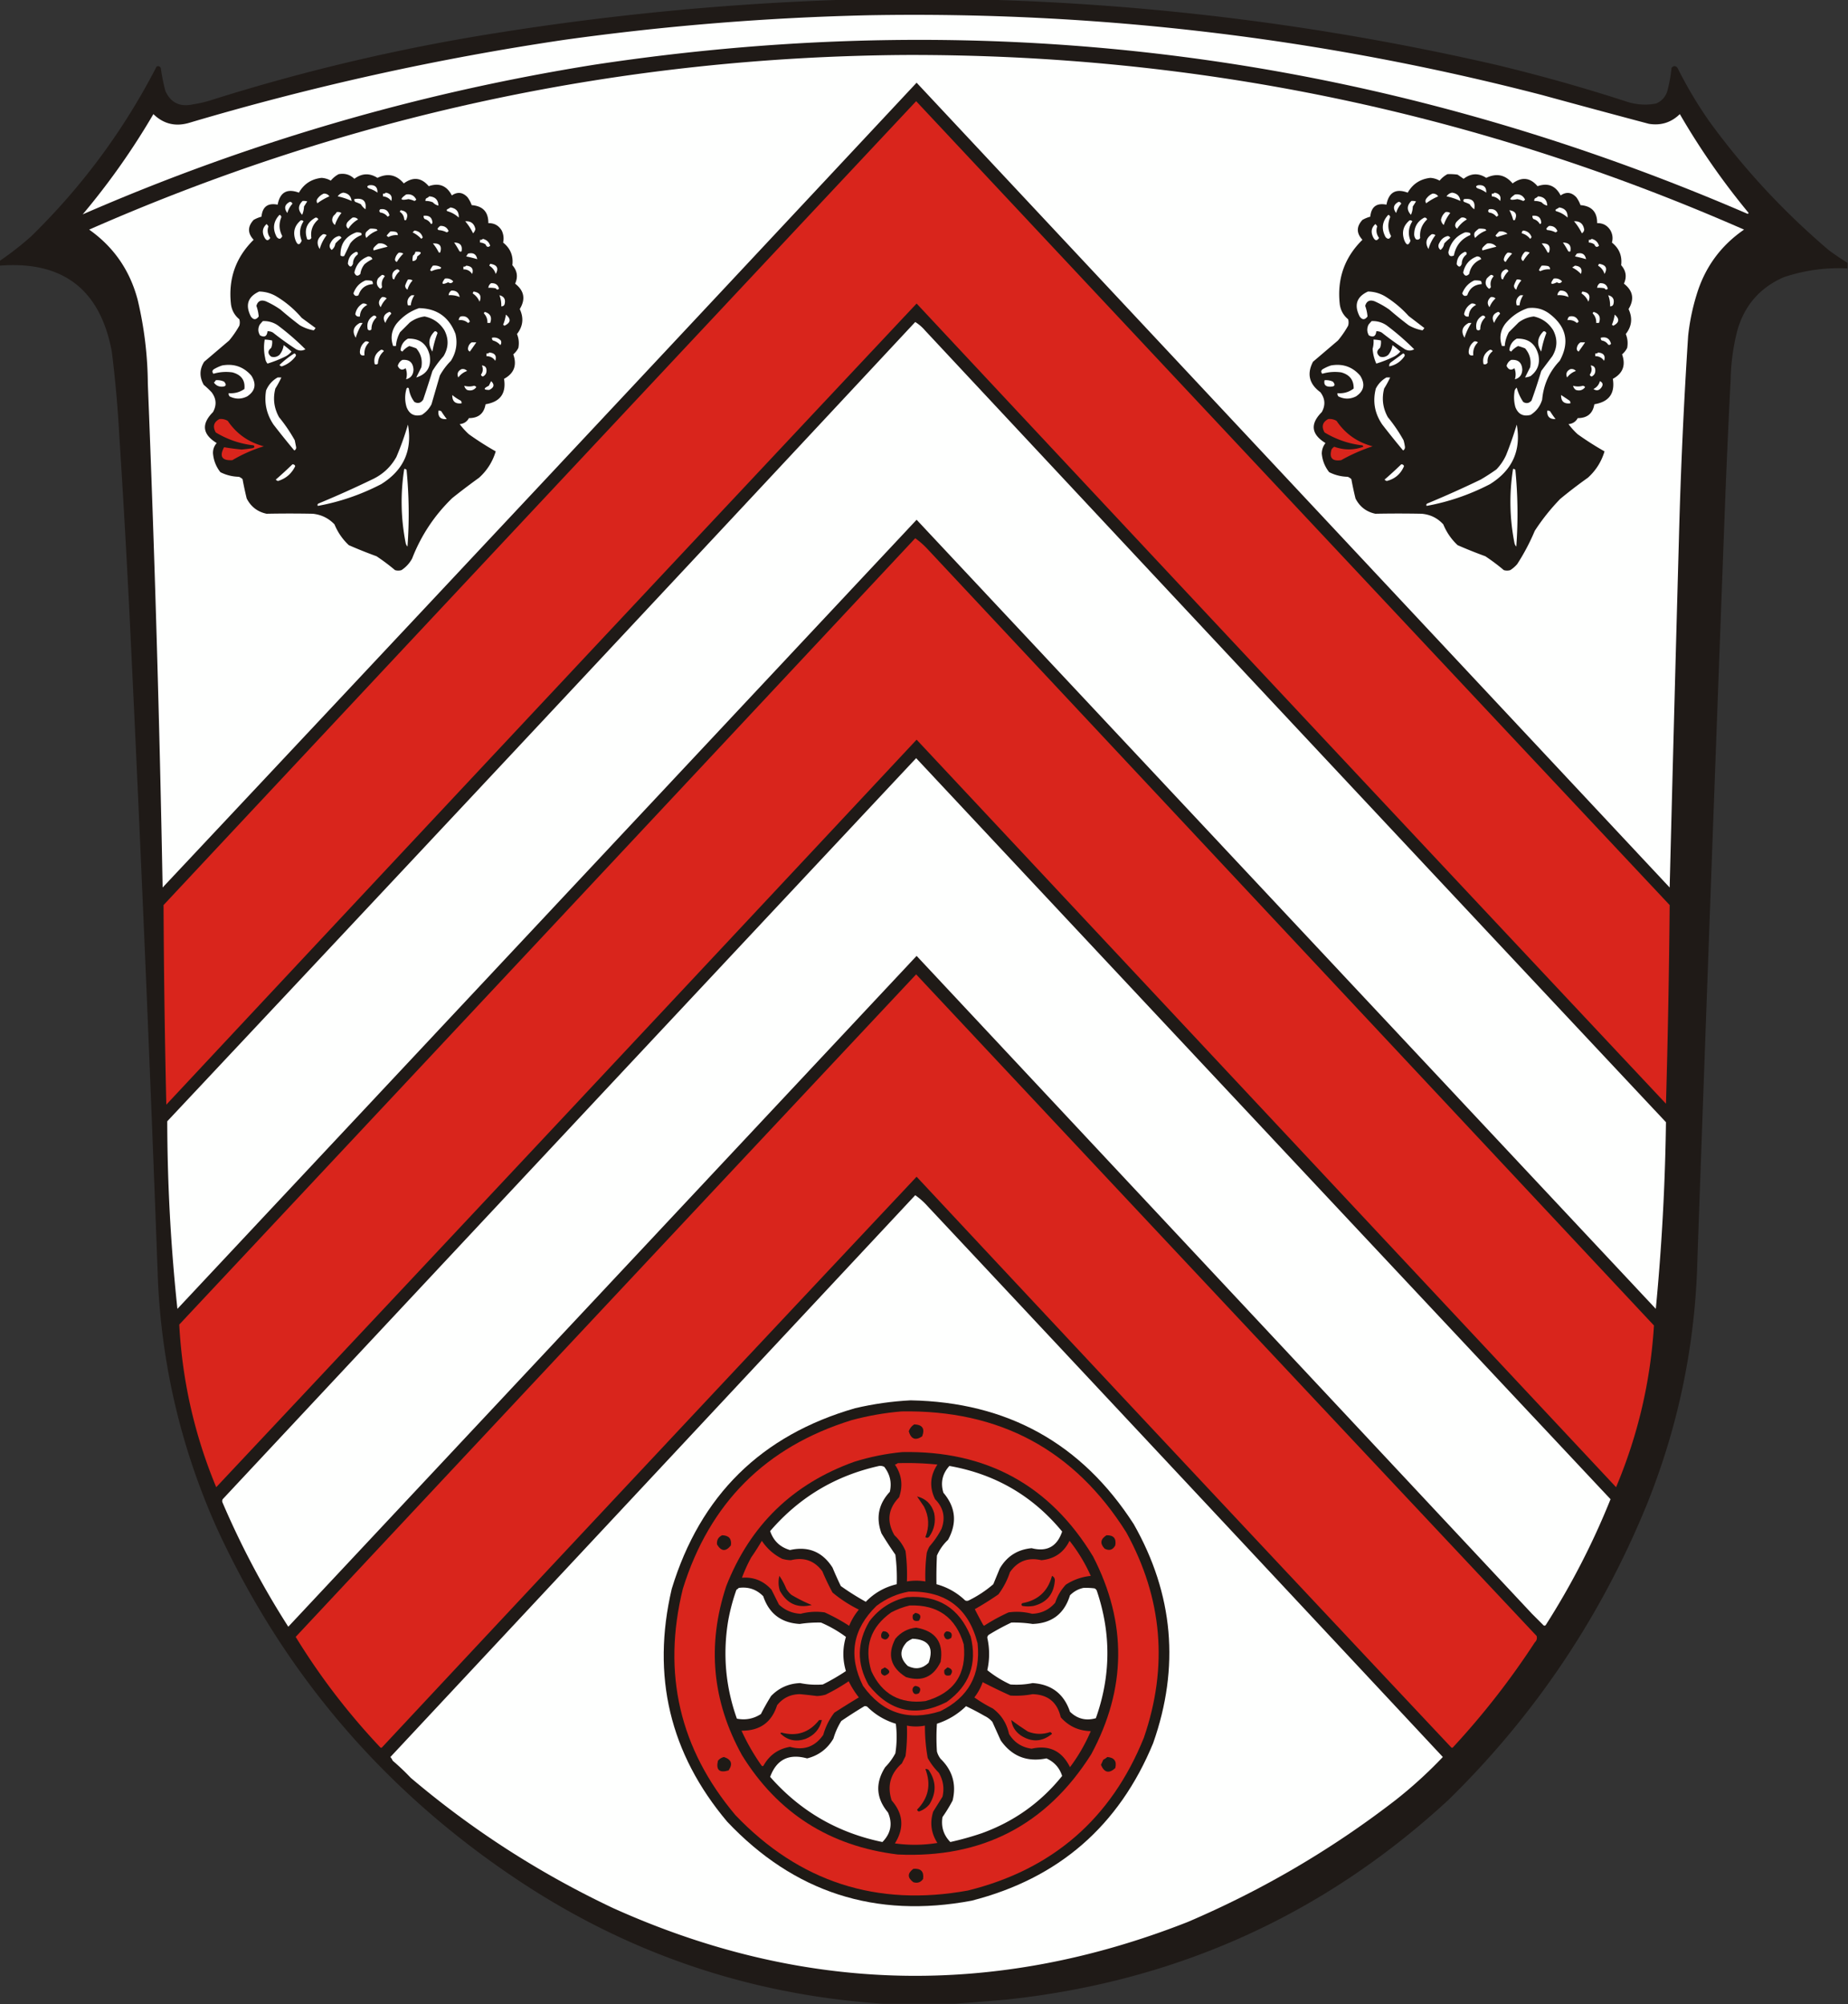 <svg xmlns="http://www.w3.org/2000/svg" width="2000" height="2169" style="shape-rendering:geometricPrecision;text-rendering:geometricPrecision;image-rendering:optimizeQuality;fill-rule:evenodd;clip-rule:evenodd"><rect width="100%" height="100%" fill="#333333" stroke="none"/><path style="opacity:1" fill="#1f1a17" d="M920.5-.5h142c187.55 4.944 372.88 28.444 556 70.5 47.87 11.467 95.2 24.8 142 40 10.53 3.426 21.2 4.093 32 2 6.73-3.065 10.89-8.231 12.5-15.5 1.9-7.562 3.24-15.228 4-23 2.12-2.58 4.29-2.58 6.5 0a457.307 457.307 0 0 0 34.5 58c37.51 51.522 80.68 98.022 129.5 139.5a338.852 338.852 0 0 0 20 13.5v6c-23.56-1.173-46.56 1.994-69 9.5-26.04 11.388-42.88 30.888-50.5 58.5a232.043 232.043 0 0 0-7 52 11350.2 11350.2 0 0 0-6 133c-10.29 273.323-20.29 546.66-30 820-2.25 90.93-20.25 178.59-54 263-49.67 122.28-121.51 229.45-215.5 321.5-134.85 124.39-294.18 196.39-478 216-18.81 1.65-37.48 3.15-56 4.5h-78c-145.369-9.7-278.369-55.2-399-136.5-142.466-95.8-249.633-221.63-321.5-377.5-38.147-84.92-59.48-173.92-64-267a60976.641 60976.641 0 0 0-31-726 13892.665 13892.665 0 0 0-11-192 1297.22 1297.22 0 0 0-8-89c-12.55-67.372-53.05-98.372-121.5-93v-5a346.793 346.793 0 0 0 34-26.5c55.336-54.033 100.669-115.366 136-184 1.933-.783 3.433-.283 4.5 1.5a207.357 207.357 0 0 0 5 25c5.767 12.633 15.6 17.466 29.5 14.5 6.1-.905 12.1-2.239 18-4a2123.603 2123.603 0 0 1 309-73C663.203 15.558 791.537 3.391 920.5-.5z"/><path style="opacity:1" fill="#fefffe" d="M940.5 16.5c246.97-4.393 489.97 24.44 729 86.5 38.3 10.491 76.63 20.825 115 31 12.98 2.116 24.15-1.384 33.5-10.5a783.544 783.544 0 0 0 74.5 107c-.33.333-.67.667-1 1C1491.11 58.518 1075.11 4.685 643.5 70c-191.763 30.597-376.429 84.597-554 162A779.508 779.508 0 0 0 166 123.5c10.906 10.601 23.74 13.768 38.5 9.5a2938.9 2938.9 0 0 1 407-90c109.313-15.188 218.98-24.02 329-26.5z"/><path style="opacity:1" fill="#fefffe" d="M978.5 59.5c316.52-1.097 619.52 61.903 909 189-25.45 17.519-42.61 41.186-51.5 71a234.068 234.068 0 0 0-9 44 5607.374 5607.374 0 0 0-10 220c-3.48 125.67-6.82 251.336-10 377-271.67-290.333-543.33-580.667-815-871a500921.439 500921.439 0 0 1-816 871 25019.423 25019.423 0 0 0-16-545 404.439 404.439 0 0 0-11-91c-8.406-31.876-25.906-57.209-52.5-76 280.954-123.592 574.954-186.592 882-189z"/><path style="opacity:1" fill="#d9251c" d="M991.5 109.5a976965.937 976965.937 0 0 0 815.5 870c-.62 71.71-1.96 143.37-4 215a496529.776 496529.776 0 0 1-811-866 496206.078 496206.078 0 0 0-812 867c-1.667-72-2.667-144-3-216a1006758.409 1006758.409 0 0 1 814.5-870z"/><path style="opacity:1" fill="#1e1a16" d="M366.5 188.5c6.633-1.234 12.3.433 17 5 8.18-6.069 16.513-6.403 25-1 11.081-5.404 20.581-3.404 28.5 6 10.04-7.369 19.04-6.369 27 3 11.208-3.897 19.542-.564 25 10 6.13-4.181 11.797-3.514 17 2a34.638 34.638 0 0 1 4.5 8.5c12.128.958 18.128 7.458 18 19.5 6.363-.143 11.196 2.524 14.5 8 1.986 4.238 2.486 8.571 1.5 13 7.9 6.3 11.233 14.467 10 24.5 5.295 5.979 6.295 12.645 3 20 9.85 7.612 11.517 16.779 5 27.5 4.553 9.668 3.553 18.668-3 27 1.985 4.811 2.485 9.811 1.5 15a21.569 21.569 0 0 1-5.5 7c4.19 11.774.857 20.607-10 26.5 2.535 15.741-4.132 24.907-20 27.5-1.67 9.991-7.67 14.991-18 15-2.103 3.895-5.436 6.062-10 6.5a77.742 77.742 0 0 0 10 11 327.184 327.184 0 0 0 29 18.5c-3.369 11.194-9.369 20.694-18 28.5a732.113 732.113 0 0 0-29 22c-19.24 18.594-33.74 40.427-43.5 65.5-2.785 5.119-6.618 9.286-11.5 12.5a12.494 12.494 0 0 1-7 0 218.192 218.192 0 0 0-20-15 515.536 515.536 0 0 1-30-12c-6.771-6.369-11.938-13.869-15.5-22.5-6.377-6.688-14.21-10.522-23.5-11.5a1290.11 1290.11 0 0 0-50 0c-9.742-2.068-16.909-7.568-21.5-16.5a365.269 365.269 0 0 1-4.5-21 12.403 12.403 0 0 0-4-2.5c-7.076-.176-13.743-1.843-20-5-4.712-6-7.379-12.834-8-20.5-.077-4.18 1.257-7.847 4-11-15.465-9.491-16.799-20.657-4-33.5 4.16-7.504 3.66-14.671-1.5-21.5a96.005 96.005 0 0 0-8.5-8c-4.802-8.609-4.636-16.942.5-25l27-23a104.265 104.265 0 0 0 11-16 12.494 12.494 0 0 0 0-7c-5.055-4.153-8.055-9.486-9-16-3.145-27.482 5.022-50.816 24.5-70-6.636-7.131-6.636-14.297 0-21.5a35.3 35.3 0 0 1 8.5-3.5c1.035-10.769 6.868-15.103 17.5-13 2.525-13.429 10.192-17.763 23-13 5.427-9.467 13.594-14.801 24.5-16 3.592.23 6.925 1.23 10 3 2.441-2.954 5.275-5.287 8.5-7zM1566.5 188.5c3.68-.165 7.35.001 11 .5 2.18 1.515 4.34 3.015 6.5 4.5 8-6.108 16.16-6.441 24.5-1 11.08-5.404 20.58-3.404 28.5 6 10.04-7.369 19.04-6.369 27 3 11.21-3.897 19.54-.564 25 10 6.13-4.181 11.8-3.514 17 2 1.9 2.627 3.4 5.461 4.5 8.5 12.13.958 18.13 7.458 18 19.5 6.36-.143 11.2 2.524 14.5 8 2.26 4.189 2.76 8.523 1.5 13 7.9 6.3 11.23 14.467 10 24.5 5.3 5.979 6.3 12.645 3 20 9.85 7.612 11.52 16.779 5 27.5 4.55 9.668 3.55 18.668-3 27 1.98 4.811 2.48 9.811 1.5 15a21.596 21.596 0 0 1-5.5 7c4.19 11.774.86 20.607-10 26.5 2.53 15.741-4.13 24.907-20 27.5-1.67 9.991-7.67 14.991-18 15-2.1 3.895-5.44 6.062-10 6.5a77.682 77.682 0 0 0 10 11 326.748 326.748 0 0 0 29 18.5c-3.37 11.194-9.37 20.694-18 28.5a502.309 502.309 0 0 0-30 23 227.304 227.304 0 0 0-27.5 34.5 231.383 231.383 0 0 1-19 36c-2.2 2.54-4.7 4.707-7.5 6.5-2.33.667-4.67.667-7 0a217.647 217.647 0 0 0-20-15 517.814 517.814 0 0 1-30-12c-6.77-6.369-11.94-13.869-15.5-22.5-6.29-6.892-14.12-10.725-23.5-11.5a1290.11 1290.11 0 0 0-50 0c-9.74-2.068-16.91-7.568-21.5-16.5a361.908 361.908 0 0 1-4.5-21 12.479 12.479 0 0 0-4-2.5c-7.08-.176-13.74-1.843-20-5-4.62-5.85-7.29-12.517-8-20 .04-4.302 1.38-8.135 4-11.5-15.48-9.539-16.81-20.705-4-33.5 4.16-7.504 3.66-14.671-1.5-21.5-12.16-8.914-14.83-19.914-8-33l27-23a104.123 104.123 0 0 0 11-16 12.44 12.44 0 0 0 0-7c-5.05-4.153-8.05-9.486-9-16-3.14-27.486 5.02-50.819 24.5-70-6.64-7.131-6.64-14.297 0-21.5a35.367 35.367 0 0 1 8.5-3.5c1.03-10.769 6.87-15.103 17.5-13 2.53-13.429 10.19-17.763 23-13 5.43-9.467 13.59-14.801 24.5-16 3.59.23 6.93 1.23 10 3 2.44-2.954 5.27-5.287 8.5-7z"/><path style="opacity:1" fill="#fefffe" d="M399.5 200.5c6.209-.751 9.209 1.915 9 8-2.613-1.973-5.613-3.473-9-4.5-2.625-1.393-2.625-2.559 0-3.5zM1599.5 200.5c6.21-.751 9.21 1.915 9 8-2.61-1.973-5.61-3.473-9-4.5-2.63-1.393-2.63-2.559 0-3.5zM371.5 208.5c5.367.7 8.367 3.7 9 9-4.733-2.244-9.733-3.911-15-5 1.51-2.189 3.51-3.523 6-4zM417.5 208.5c5.349.983 7.349 3.983 6 9-2.297-2.971-5.297-4.638-9-5v-3c1.291.237 2.291-.096 3-1zM1571.5 208.5c5.37.7 8.37 3.7 9 9-4.73-2.244-9.73-3.911-15-5 1.51-2.189 3.51-3.523 6-4zM1617.5 208.5c5.35.983 7.35 3.983 6 9-2.3-2.971-5.3-4.638-9-5v-3c1.29.237 2.29-.096 3-1zM350.5 209.5c2.561-.053 4.561.947 6 3-4.838 2.07-9.171 4.57-13 7.5-1.172-1.868-1.005-3.702.5-5.5 1.805-2.326 3.972-3.992 6.5-5zM1550.5 209.5c2.56-.053 4.56.947 6 3-4.84 2.07-9.17 4.57-13 7.5-1.17-1.868-1.01-3.702.5-5.5 1.8-2.326 3.97-3.992 6.5-5zM439.5 210.5c5.047-.81 8.714 1.023 11 5.5a4.457 4.457 0 0 1-2 1.5 24.49 24.49 0 0 0-6.5-2c-8.9 1.804-9.734.137-2.5-5zM1639.5 210.5c5.05-.81 8.71 1.023 11 5.5a4.473 4.473 0 0 1-2 1.5 24.467 24.467 0 0 0-6.5-2c-8.9 1.804-9.73.137-2.5-5zM464.5 212.5c6.373.373 9.707 3.707 10 10-2.341-.492-4.341-1.659-6-3.5a18.991 18.991 0 0 0-8-1.5c-.219-1.175.114-2.175 1-3 1.239-.442 2.239-1.109 3-2zM1664.5 212.5c6.37.373 9.71 3.707 10 10-2.34-.492-4.34-1.659-6-3.5a18.985 18.985 0 0 0-8-1.5c-.22-1.175.11-2.175 1-3 1.24-.442 2.24-1.109 3-2zM383.5 215.5c9.343-1.649 13.343 2.018 12 11a19.745 19.745 0 0 1-5-5.5 66.615 66.615 0 0 0-6-2.5c-.886-.825-1.219-1.825-1-3zM1584.5 215.5c8.85-1.153 12.52 2.513 11 11a19.76 19.76 0 0 1-5-5.5 66.858 66.858 0 0 0-6-2.5c-1.06-.925-1.06-1.925 0-3zM327.5 217.5a12.93 12.93 0 0 1 5 .5l-3.5 5.5c-.101 3.2-.768 6.2-2 9-4.701-5.141-4.534-10.141.5-15zM1527.5 217.5c1.7-.16 3.37.006 5 .5-1.17 1.833-2.33 3.667-3.5 5.5-.1 3.2-.77 6.2-2 9-4.7-5.141-4.53-10.141.5-15zM313.5 218.5c1.495-.085 2.495.581 3 2-2.629 2.926-4.462 6.259-5.5 10-3.83-5.02-2.996-9.02 2.5-12zM1513.5 218.5c1.5-.085 2.5.581 3 2-2.63 2.926-4.46 6.259-5.5 10-3.83-5.02-3-9.02 2.5-12zM487.5 224.5c6.313.978 9.313 4.645 9 11-3.504-3.298-7.671-5.631-12.5-7-.667-.667-.667-1.333 0-2a19.602 19.602 0 0 0 3.5-2zM1687.5 224.5c6.31.978 9.31 4.645 9 11-3.5-3.298-7.67-5.631-12.5-7-.67-.667-.67-1.333 0-2 1.3-.585 2.47-1.251 3.5-2zM411.5 226.5c5.306-.859 8.64 1.307 10 6.5a4.457 4.457 0 0 1-2 1.5c-2.074-2.578-4.74-4.078-8-4.5-1.184-1.145-1.184-2.312 0-3.5zM1611.5 226.5c5.31-.859 8.64 1.307 10 6.5a4.473 4.473 0 0 1-2 1.5c-2.07-2.578-4.74-4.078-8-4.5-1.18-1.145-1.18-2.312 0-3.5zM433.5 227.5c6.817 1.026 8.817 4.526 6 10.5-.832.688-1.498.521-2-.5-.286-3.645-1.953-6.478-5-8.5.556-.383.889-.883 1-1.5zM1633.5 227.5c6.82 1.026 8.82 4.526 6 10.5-.83.688-1.5.521-2-.5a43.887 43.887 0 0 0-4-10zM364.5 229.5c1.788-.285 3.455.048 5 1-3.169 4.011-5.502 8.345-7 13-3.364-2.815-3.864-6.148-1.5-10a19.552 19.552 0 0 0 3.5-4zM1564.5 229.5c1.79-.285 3.45.048 5 1-3.17 4.011-5.5 8.345-7 13-1.65-1.402-2.65-3.236-3-5.5.65-3.472 2.32-6.305 5-8.5zM302.5 232.5c1.195.366 1.861 1.199 2 2.5-2.883 7-2.55 13.834 1 20.5-1.548 3.451-3.548 3.784-6 1-4.745-8.846-3.745-16.846 3-24zM1502.5 232.5c1.19.366 1.86 1.199 2 2.5-2.88 7-2.55 13.834 1 20.5-1.55 3.451-3.55 3.784-6 1-4.74-8.846-3.74-16.846 3-24zM458.5 233.5c6.226-.591 9.393 2.076 9.5 8a3.647 3.647 0 0 1-1.5 1c-1.614-2.784-3.948-4.618-7-5.5-.837-1.011-1.17-2.178-1-3.5zM1658.5 233.5c6.23-.591 9.39 2.076 9.5 8-.41.457-.91.791-1.5 1-1.61-2.784-3.95-4.618-7-5.5-.84-1.011-1.17-2.178-1-3.5zM341.5 235.5c1.495-.085 2.495.581 3 2-6.169 5.374-8.669 12.041-7.5 20-1.067 1.783-2.567 2.283-4.5 1.5-3.612-10.288-.612-18.121 9-23.5zM381.5 235.5c2.477-.449 4.477.217 6 2-4.331 2.499-7.831 5.832-10.5 10-2.464-1.754-2.797-4.087-1-7a37.84 37.84 0 0 1 5.5-5zM1541.5 235.5c1.5-.085 2.5.581 3 2-5.78 5.514-8.28 12.181-7.5 20-1.07 1.783-2.57 2.283-4.5 1.5-1.2-1.353-1.87-3.019-2-5 .01-8.546 3.68-14.713 11-18.5zM1581.5 235.5c2.48-.449 4.48.217 6 2-4.33 2.499-7.83 5.832-10.5 10-2.46-1.754-2.8-4.087-1-7 1.73-1.902 3.56-3.569 5.5-5zM325.5 238.5c1.175-.219 2.175.114 3 1-4.241 6.683-4.908 13.683-2 21-2.189 5.028-4.356 5.028-6.5 0-3.308-8.823-1.475-16.157 5.5-22zM1525.5 238.5c1.18-.219 2.18.114 3 1-4.24 6.683-4.91 13.683-2 21-1.98 5.282-4.15 5.282-6.5 0-3.31-8.823-1.47-16.157 5.5-22zM503.5 239.5c6.093-.416 9.76 2.418 11 8.5a10.016 10.016 0 0 1-2.5 4.5c-2.318-4.79-5.152-9.123-8.5-13zM1703.5 239.5c6.32-.354 9.99 2.646 11 9-.2 1.708-1.04 3.041-2.5 4-2.32-4.79-5.15-9.123-8.5-13zM288.5 242.5c.767.672 1.434 1.505 2 2.5-1.53 4.449-.864 8.615 2 12.5-2.268 3.522-4.435 3.189-6.5-1-2.631-5.456-1.797-10.123 2.5-14zM1488.5 242.5c.77.672 1.43 1.505 2 2.5-1.53 4.449-.86 8.615 2 12.5-2.27 3.522-4.43 3.189-6.5-1-2.63-5.456-1.8-10.123 2.5-14zM476.5 244.5c4.258-.205 7.258 1.628 9 5.5a4.457 4.457 0 0 1-2 1.5 22.127 22.127 0 0 0-9-2.5 3.647 3.647 0 0 1-1-1.5c.84-1.235 1.84-2.235 3-3zM1676.5 244.5c4.26-.205 7.26 1.628 9 5.5a4.473 4.473 0 0 1-2 1.5 22.145 22.145 0 0 0-9-2.5 3.627 3.627 0 0 1-1-1.5c.84-1.235 1.84-2.235 3-3zM400.5 247.5c2.357-.163 4.69.003 7 .5.457.414.791.914 1 1.5-4.572 1.632-8.572 4.299-12 8-1.141-1.921-1.308-3.921-.5-6 1.397-1.57 2.897-2.904 4.5-4zM1600.5 247.5c2.36-.163 4.69.003 7 .5.46.414.79.914 1 1.5-4.57 1.632-8.57 4.299-12 8-1.14-1.921-1.31-3.921-.5-6 1.4-1.57 2.9-2.904 4.5-4zM448.5 249.5c4.69.528 7.69 3.028 9 7.5l-1.5 1.5c-2.795-2.967-5.962-5.3-9.5-7a31.147 31.147 0 0 0 2-2zM1648.5 249.5c4.47.469 7.47 2.802 9 7a4.486 4.486 0 0 1-1.5 2c-2.35-3.005-5.35-5.005-9-6-.24-1.288.26-2.288 1.5-3zM422.5 250.5a18.453 18.453 0 0 1 6 .5c1.473.71 2.14 1.876 2 3.5-3.554-.35-6.888.316-10 2a4.457 4.457 0 0 1-2-1.5 32.6 32.6 0 0 1 4-4.5zM1622.5 250.5c3.39-.438 6.39.395 9 2.5a173.434 173.434 0 0 0-11 3.5 4.473 4.473 0 0 1-2-1.5 32.6 32.6 0 0 1 4-4.5zM385.5 251.5a12.93 12.93 0 0 1 5 .5c.951.718 1.117 1.551.5 2.5-4.848 1.846-8.848 4.846-12 9a8863.63 8863.63 0 0 1-6.5 13.5c-1.399.595-2.732.428-4-.5-.324-12.352 5.343-20.686 17-25zM1585.5 251.5c1.7-.16 3.37.006 5 .5.95.718 1.12 1.551.5 2.5-9.7 4.204-15.53 11.538-17.5 22-3.54 1.637-5.54.471-6-3.5 2.3-10.45 8.3-17.617 18-21.5zM349.5 253.5c1.478-.262 2.811.071 4 1-3.506 4.62-6.006 9.62-7.5 15-3.875-6.348-2.708-11.682 3.5-16zM1549.5 253.5c1.48-.262 2.81.071 4 1-3.51 4.62-6.01 9.62-7.5 15-3.87-6.348-2.71-11.682 3.5-16zM366.5 255.5c1.495-.085 2.495.581 3 2a55.05 55.05 0 0 0-6.5 6c-.408 2.92-1.741 5.254-4 7-2.629-2.22-2.963-4.886-1-8 1.851-3.657 4.684-5.99 8.5-7zM1566.5 255.5c1.5-.085 2.5.581 3 2a55.13 55.13 0 0 0-6.5 6c-.41 2.92-1.74 5.254-4 7-2.63-2.22-2.96-4.886-1-8 1.85-3.657 4.68-5.99 8.5-7zM522.5 258.5c4.111.944 6.778 3.444 8 7.5-2.185 1.929-3.851 1.429-5-1.5-1.823-1.247-3.823-1.914-6-2v-3c1.291.237 2.291-.096 3-1zM1722.5 258.5c4.11.944 6.78 3.444 8 7.5-2.18 1.929-3.85 1.429-5-1.5-1.82-1.247-3.82-1.914-6-2v-3c1.29.237 2.29-.096 3-1zM491.5 262.5c6.568.058 9.234 3.224 8 9.5-.949.617-1.782.451-2.5-.5a93.43 93.43 0 0 0-5.5-9zM1691.5 262.5c6.57.058 9.23 3.224 8 9.5-.95.617-1.78.451-2.5-.5a94.036 94.036 0 0 0-5.5-9zM409.5 263.5c3.995-.617 7.328.549 10 3.5a356.238 356.238 0 0 0-15 4c-.78-1.073-.613-2.24.5-3.5 1.397-1.57 2.897-2.904 4.5-4zM468.5 263.5c7.299-.53 9.965 2.637 8 9.5-.832.688-1.498.521-2-.5-1.745-3.367-3.745-6.367-6-9zM1609.5 263.5c4-.617 7.33.549 10 3.5-5.1 1.244-10.1 2.577-15 4-.78-1.073-.61-2.24.5-3.5 1.4-1.57 2.9-2.904 4.5-4zM1668.5 263.5c7.3-.53 9.97 2.637 8 9.5-.83.688-1.5.521-2-.5-1.69-3.331-3.69-6.331-6-9zM385.5 272.5c1.725.343 2.225 1.343 1.5 3-3.261 2.521-4.927 5.855-5 10-1.713 3.912-3.547 3.912-5.5 0 .348-6.322 3.348-10.655 9-13zM449.5 272.5c7.069-.462 7.736 1.204 2 5-.178 3.304-1.844 4.971-5 5a18.453 18.453 0 0 1 .5-6c1.481-.971 2.315-2.304 2.5-4zM1585.5 272.5c1.73.343 2.23 1.343 1.5 3-3.26 2.521-4.93 5.855-5 10-1.45 3.801-3.28 3.967-5.5.5.2-6.52 3.2-11.02 9-13.5zM1650.5 272.5c1.79-.285 3.45.048 5 1-2.77 2.76-5.11 5.76-7 9-1.45-.671-2.11-1.838-2-3.5a13.594 13.594 0 0 1 4-6.5zM431.5 273.5c1.788-.285 3.455.048 5 1-2.774 2.76-5.108 5.76-7 9-1.381-.5-2.047-1.5-2-3 .571-2.813 1.904-5.146 4-7zM1631.5 273.5c1.79-.285 3.45.048 5 1-2.77 2.76-5.11 5.76-7 9-1.38-.5-2.05-1.5-2-3 .57-2.813 1.9-5.146 4-7zM506.5 274.5c5.619-1.437 8.952.563 10 6a130.034 130.034 0 0 0-12-3 185.977 185.977 0 0 0 2-3zM1706.5 274.5c5.62-1.437 8.95.563 10 6a129.554 129.554 0 0 0-12-3c.69-1.018 1.36-2.018 2-3zM398.5 277.5c2.489.039 3.989 1.039 4.5 3a37.933 37.933 0 0 0-8.5 5.5c-2.464 3.049-3.964 6.549-4.5 10.5-2.842 2.835-5.008 2.335-6.5-1.5 1.899-8.709 6.899-14.543 15-17.5zM1598.5 277.5c2.49.039 3.99 1.039 4.5 3-7.18 3.019-11.51 8.352-13 16-2.84 2.835-5.01 2.335-6.5-1.5 1.9-8.709 6.9-14.543 15-17.5zM530.5 285.5c7.49 1.083 9.49 4.75 6 11-1.21-3.876-3.543-6.876-7-9 .363-.683.696-1.35 1-2zM1730.5 285.5c7.49 1.083 9.49 4.75 6 11-1.21-3.876-3.54-6.876-7-9 .36-.683.7-1.35 1-2zM468.5 287.5c3.307-.437 6.307.23 9 2a3.647 3.647 0 0 1-1 1.5 26.708 26.708 0 0 0-9.5 2.5l-1.5-1a18.67 18.67 0 0 1 3-5zM504.5 287.5c6.101.557 8.268 3.557 6.5 9-2.285-3.392-5.452-5.059-9.5-5v-3c1.291.237 2.291-.096 3-1zM1668.5 287.5c2.36-.163 4.69.003 7 .5 1.47.71 2.14 1.876 2 3.5-3.7-.306-7.2.361-10.5 2l-1.5-1a18.67 18.67 0 0 1 3-5zM1704.5 287.5c6.1.557 8.27 3.557 6.5 9-2.8-2.967-5.96-5.3-9.5-7 1.1-.676 2.1-1.342 3-2zM429.5 291.5c1.495-.085 2.495.581 3 2-2.725 2.49-4.725 5.49-6 9a3.647 3.647 0 0 1-1.5-1c-1.376-4.75.124-8.084 4.5-10zM1629.5 291.5c1.5-.085 2.5.581 3 2-2.71 2.638-4.71 5.638-6 9a3.595 3.595 0 0 1-1.5-1c-1.38-4.75.12-8.084 4.5-10zM413.5 297.5c1.256-.039 2.256.461 3 1.5-2.972 3.391-3.972 7.224-3 11.5-.333 1-1 1.667-2 2-3.826-2.979-4.659-6.645-2.5-11 1.397-1.57 2.897-2.904 4.5-4zM1613.5 297.5c1.26-.039 2.26.461 3 1.5-2.97 3.391-3.97 7.224-3 11.5-.33 1-1 1.667-2 2-3.83-2.979-4.66-6.645-2.5-11 1.4-1.57 2.9-2.904 4.5-4zM481.5 301.5c3.58-.577 6.58.423 9 3-1.359 2.136-3.193 2.469-5.5 1-6.709 3.18-7.876 1.847-3.5-4zM1681.5 301.5c3.58-.577 6.58.423 9 3-1.36 2.136-3.19 2.469-5.5 1-6.71 3.18-7.88 1.847-3.5-4zM441.5 302.5c1.788-.285 3.455.048 5 1-2.629 2.926-4.462 6.259-5.5 10-1.698-1.029-2.532-2.529-2.5-4.5a32.938 32.938 0 0 1 3-6.5zM1641.5 302.5c1.79-.285 3.45.048 5 1-2.63 2.926-4.46 6.259-5.5 10-1.7-1.029-2.53-2.529-2.5-4.5a33.053 33.053 0 0 1 3-6.5zM395.5 303.5c2.357-.163 4.69.003 7 .5.837 1.011 1.17 2.178 1 3.5-7.857.513-13.024 4.513-15.5 12-2.493 1.446-4.327.779-5.5-2 2.349-6.676 6.682-11.343 13-14zM1595.5 303.5c2.36-.163 4.69.003 7 .5.84 1.011 1.17 2.178 1 3.5-7.86.513-13.02 4.513-15.5 12-2.49 1.446-4.33.779-5.5-2 2.55-6.512 6.88-11.179 13-14zM531.5 306.5c4.713-.258 7.547 1.742 8.5 6-1.297 1.284-2.464 1.117-3.5-.5a32.462 32.462 0 0 0-8-.5c.221-2.164 1.221-3.83 3-5zM1731.5 306.5c4.71-.258 7.55 1.742 8.5 6-1.3 1.284-2.46 1.117-3.5-.5a32.465 32.465 0 0 0-8-.5c.22-2.164 1.22-3.83 3-5zM488.5 314.5c5.1-.223 8.1 2.111 9 7-3.753-1.639-7.753-2.306-12-2 .221-2.164 1.221-3.83 3-5zM1688.5 314.5c5.1-.223 8.1 2.111 9 7-3.75-1.639-7.75-2.306-12-2 .22-2.164 1.22-3.83 3-5zM280.5 315.5c6.819.122 13.152 1.955 19 5.5 10.201 6.196 19.201 13.863 27 23l15 11a11.38 11.38 0 0 1-2 2.5 45.198 45.198 0 0 1-15-5.5 403.927 403.927 0 0 1-21-17 94.305 94.305 0 0 0-16-9c-5.19-1.805-8.524-.138-10 5 1.344 3.809 2.178 7.642 2.5 11.5-2.892 3.878-5.725 3.878-8.5 0-6.299-12.354-3.299-21.354 9-27zM512.5 315.5c6.854 1.051 9.02 4.718 6.5 11-1.588-3.755-4.088-6.755-7.5-9 .363-.683.696-1.35 1-2zM1480.5 315.5c6.82.122 13.15 1.955 19 5.5a117.193 117.193 0 0 1 25 21c5.67 4.333 11.33 8.667 17 13a11.38 11.38 0 0 1-2 2.5 45.182 45.182 0 0 1-15-5.5 406.473 406.473 0 0 1-21-17 94.036 94.036 0 0 0-16-9c-5.19-1.805-8.52-.138-10 5 1.34 3.809 2.18 7.642 2.5 11.5-2.89 3.878-5.72 3.878-8.5 0-6.3-12.354-3.3-21.354 9-27zM1712.5 315.5c7.14.942 9.31 4.609 6.5 11-1.59-3.755-4.09-6.755-7.5-9 .36-.683.7-1.35 1-2zM445.5 319.5h3c-2.14 3.297-3.473 6.964-4 11h-3c-1.436-4.695-.102-8.361 4-11zM540.5 319.5c5.178 1.349 7.012 4.682 5.5 10-.71 1.473-1.876 2.14-3.5 2 .167-4.17-.5-8.17-2-12zM1645.5 319.5h3c-2.14 3.297-3.47 6.964-4 11h-3c-1.44-4.695-.1-8.361 4-11zM1740.5 319.5c5.18 1.349 7.01 4.682 5.5 10-.71 1.473-1.88 2.14-3.5 2 .17-4.17-.5-8.17-2-12zM413.5 321.5c1.929-.269 3.595.231 5 1.5a25.564 25.564 0 0 0-6.5 9.5c-2.893-3.913-2.393-7.58 1.5-11zM1613.5 321.5c1.93-.269 3.6.231 5 1.5a25.54 25.54 0 0 0-6.5 9.5c-2.89-3.913-2.39-7.58 1.5-11zM392.5 328.5c1.929-.269 3.595.231 5 1.5-5.06 2.616-7.726 6.783-8 12.5-2.448.49-4.115-.343-5-2.5.961-5.111 3.628-8.944 8-11.5zM1592.5 328.5c1.93-.269 3.6.231 5 1.5-5.06 2.616-7.73 6.783-8 12.5-2.45.49-4.12-.343-5-2.5.96-5.111 3.63-8.944 8-11.5zM453.5 333.5c19.372.292 32.538 9.625 39.5 28 2.343 10.307.677 19.974-5 29a70.203 70.203 0 0 0-12 16 77323.625 77323.625 0 0 0-9 31c-2.45 4.784-5.95 8.617-10.5 11.5-8.041 2.063-13.541-.77-16.5-8.5-2-6.667-2-13.333 0-20 .893-1.211 1.726-1.211 2.5 0 .737 5.383 2.737 10.216 6 14.5 3.802 2.035 6.969 1.202 9.5-2.5a1316.77 1316.77 0 0 0 10-31 110.584 110.584 0 0 1 12-16c5.504-9.193 5.837-18.526 1-28-5.069-8.109-12.236-13.109-21.5-15-5.9.784-11.234 2.951-16 6.5L433 359.5a36.516 36.516 0 0 0-4.5 15h-3c-3.048-8.599-1.881-16.599 3.5-24 6.657-8.06 14.824-13.726 24.5-17zM1653.5 333.5c8.96-1.175 16.96.991 24 6.5 17.85 13.923 21.35 30.756 10.5 50.5-11.17 11.68-17.5 25.68-19 42-2.12 7.068-6.28 12.568-12.5 16.5-8.04 2.063-13.54-.77-16.5-8.5a39.099 39.099 0 0 1-1-16c.1-2.119.93-3.786 2.5-5 1.44 5.442 3.77 10.608 7 15.5 3.34 2.012 6.34 1.512 9-1.5a573.361 573.361 0 0 0 10.5-32l12-16c5.5-9.193 5.84-18.526 1-28-4.95-7.965-11.95-12.965-21-15-6.11.639-11.61 2.805-16.5 6.5l-10.5 10.5a36.426 36.426 0 0 0-4.5 15h-3c-3.05-8.599-1.88-16.599 3.5-24 6.65-8.056 14.81-13.722 24.5-17zM421.5 337.5c.978.311 1.645.978 2 2a31.374 31.374 0 0 0-6.5 10c-3.203-5.545-1.703-9.545 4.5-12zM524.5 337.5c6.234 1.801 8.234 5.801 6 12h-3c.206-4.087-1.127-7.587-4-10.5.556-.383.889-.883 1-1.5zM1621.5 337.5c.98.311 1.64.978 2 2-2.74 3.001-4.91 6.335-6.5 10-2.97-5.768-1.47-9.768 4.5-12zM1724.5 337.5c6.23 1.801 8.23 5.801 6 12h-3c.21-4.087-1.13-7.587-4-10.5.56-.383.89-.883 1-1.5zM547.5 340.5c5.822 4.71 5.322 8.71-1.5 12l-1.5-1a46.27 46.27 0 0 0 3-11zM1747.5 340.5c5.54 4.637 5.04 8.637-1.5 12l-1.5-1a46.175 46.175 0 0 0 3-11zM404.5 341.5c1.495-.085 2.495.581 3 2-3.671 3.5-5.504 7.833-5.5 13-1.333 1.333-2.667 1.333-4 0-1.401-6.652.766-11.652 6.5-15zM1604.5 341.5c1.5-.085 2.5.581 3 2-3.67 3.5-5.5 7.833-5.5 13-1.33 1.333-2.67 1.333-4 0-1.4-6.652.77-11.652 6.5-15zM498.5 342.5c4.872-.961 8.205.872 10 5.5a4.457 4.457 0 0 1-2 1.5c-2.861-2.48-6.194-3.48-10-3 .027-1.699.694-3.033 2-4zM1698.5 342.5c4.87-.961 8.21.872 10 5.5a4.473 4.473 0 0 1-2 1.5c-2.86-2.48-6.19-3.48-10-3 .03-1.699.69-3.033 2-4z"/><path style="opacity:1" fill="#fefffe" d="M284.5 347.5c5.806-.232 11.139 1.268 16 4.5a276.393 276.393 0 0 1 30 26c-3.235 1.809-6.568 1.809-10 0a331.706 331.706 0 0 1-25-18 10.098 10.098 0 0 0-6-1.5c-.517 5.424-3.184 6.924-8 4.5-2.349-3.666-2.515-7.5-.5-11.5a37.829 37.829 0 0 1 3.5-4zM1484.5 347.5c5.81-.232 11.14 1.268 16 4.5a276.583 276.583 0 0 1 30 26c-3.24 1.809-6.57 1.809-10 0a331.3 331.3 0 0 1-25-18c-1.85-1.128-3.85-1.628-6-1.5-.52 5.424-3.18 6.924-8 4.5-2.16-3.648-2.32-7.481-.5-11.5a37.715 37.715 0 0 1 3.5-4zM990.5 348.5c3.902 2.393 7.402 5.393 10.5 9a485928.69 485928.69 0 0 0 802 857c-.89 67.47-4.56 134.81-11 202-266.67-284.67-533.33-569.333-800-854-266.667 284.667-533.333 569.33-800 854a1962.027 1962.027 0 0 1-11-203 328326.44 328326.44 0 0 0 809.5-865zM389.5 349.5h3c-3.265 4.868-5.765 10.201-7.5 16-4.12-6.792-2.62-12.125 4.5-16zM1589.5 349.5h3c-3.28 4.902-5.78 10.235-7.5 16-4.12-6.792-2.62-12.125 4.5-16zM470.5 358.5c1.495-.085 2.495.581 3 2a100.998 100.998 0 0 0-5.5 20c-5.119-8.002-4.286-15.336 2.5-22zM1670.5 358.5c1.5-.085 2.5.581 3 2a100.795 100.795 0 0 0-5.5 20c-5.12-8.002-4.29-15.336 2.5-22zM532.5 365.5c3.787-.686 6.954.314 9.5 3 .798 1.759.631 3.426-.5 5-2.155-2.489-4.822-4.156-8-5-.886-.825-1.219-1.825-1-3zM1732.5 365.5c5.81-1.346 9.47.821 11 6.5-.78 1.23-1.78 1.563-3 1-1.69-2.507-4.02-4.007-7-4.5-.89-.825-1.22-1.825-1-3zM441.5 366.5c12.675-.404 20.509 5.596 23.5 18 2 12.36-2.833 20.36-14.5 24l5.5-11c1.413-7.753-.42-14.587-5.5-20.5a82.5 82.5 0 0 0-7.5-2.5 22.012 22.012 0 0 0-7.5 6 4.457 4.457 0 0 1-2-1.5c.553-5.624 3.219-9.791 8-12.5zM1641.5 366.5c12.68-.404 20.51 5.596 23.5 18 1.8 9.232-1.03 16.732-8.5 22.5a20.153 20.153 0 0 1-6 1.5c1.79-3.571 3.62-7.238 5.5-11 1.41-7.753-.42-14.587-5.5-20.5a82.5 82.5 0 0 0-7.5-2.5c-2.96 1.461-5.46 3.461-7.5 6a4.473 4.473 0 0 1-2-1.5c.55-5.624 3.22-9.791 8-12.5zM286.5 367.5c2.706.075 5.373.408 8 1a16.873 16.873 0 0 1-1 8c-3.915 3.162-3.915 6.329 0 9.5 3.38.938 6.38.271 9-2 2.464-3.049 3.964-6.549 4.5-10.5a87.52 87.52 0 0 1 8.5 7 21.569 21.569 0 0 1-7 5.5 131.787 131.787 0 0 1-19 7.5c-1.434-1.72-2.267-3.72-2.5-6-1.506-6.664-1.673-13.33-.5-20zM1486.5 367.5c2.71.075 5.37.408 8 1a16.91 16.91 0 0 1-1 8c-3.92 3.162-3.92 6.329 0 9.5 3.38.938 6.38.271 9-2 2.46-3.049 3.96-6.549 4.5-10.5a87.64 87.64 0 0 1 8.5 7 21.516 21.516 0 0 1-7 5.5c-6.14 2.99-12.47 5.49-19 7.5-2.27-5.046-3.6-10.38-4-16a28.77 28.77 0 0 0 1-10zM395.5 369.5c1.478-.262 2.811.071 4 1-3.924 3.85-5.591 8.517-5 14-3.43.745-5.097-.589-5-4 .374-4.671 2.374-8.338 6-11zM1595.5 369.5c1.48-.262 2.81.071 4 1-3.92 3.85-5.59 8.517-5 14-3.43.745-5.1-.589-5-4 .34-4.647 2.34-8.314 6-11zM510.5 370.5h5a597.19 597.19 0 0 1-7 10c-1.446-.671-2.112-1.838-2-3.5.345-2.831 1.678-4.997 4-6.5zM1710.5 370.5h5a558.66 558.66 0 0 1-7 10c-1.45-.671-2.11-1.838-2-3.5.34-2.831 1.68-4.997 4-6.5zM412.5 378.5c1.256-.039 2.256.461 3 1.5-4.074 3.543-6.241 8.043-6.5 13.5-1.049 1.017-2.216 1.184-3.5.5-1.354-6.794.979-11.961 7-15.5zM1612.5 378.5c1.26-.039 2.26.461 3 1.5-4.21 3.349-6.04 7.516-5.5 12.5-1.13 1.711-2.63 2.211-4.5 1.5-1.35-6.794.98-11.961 7-15.5zM529.5 381.5c6.114.567 8.28 3.567 6.5 9-2.285-3.392-5.452-5.059-9.5-5v-3c1.291.237 2.291-.096 3-1zM1729.5 381.5c6.11.567 8.28 3.567 6.5 9-2.29-3.392-5.45-5.059-9.5-5v-3c1.29.237 2.29-.096 3-1zM318.5 382.5c1.585.502 2.085 1.502 1.5 3-3.888 5.227-8.888 8.893-15 11-1.059-.13-1.892-.63-2.5-1.5 4.947-4.794 10.28-8.961 16-12.5zM1518.5 382.5c1.58.502 2.08 1.502 1.5 3-4.07 5.918-9.57 9.585-16.5 11-.2-1.89.46-3.39 2-4.5 4.4-3.188 8.73-6.355 13-9.5z"/><path style="opacity:1" fill="#fefffe" d="M435.5 389.5c7.539-.631 11.539 2.869 12 10.5-.189 5.601-2.855 9.101-8 10.5 1.196-4.086 1.029-8.086-.5-12-3.677 2.597-6.511 1.764-8.5-2.5.769-2.926 2.435-5.093 5-6.5zM1635.5 389.5c7.58-.59 11.58 2.91 12 10.5-.19 5.601-2.86 9.101-8 10.5 1.2-4.086 1.03-8.086-.5-12-3.64 2.624-6.47 1.791-8.5-2.5.77-2.926 2.44-5.093 5-6.5zM240.5 395.5c12.659-2.218 23.159 1.448 31.5 11 5.794 9.166 4.294 16.666-4.5 22.5-6.38 3.155-12.713 3.155-19 0-.837-1.011-1.17-2.178-1-3.5 6.243.523 11.91-.977 17-4.5.977-9.415-3.356-15.415-13-18-6.995-.97-13.828-.47-20.5 1.5-1.835-2.227-1.335-4.06 1.5-5.5 2.658-1.478 5.325-2.645 8-3.5zM521.5 395.5c3.504.292 5.171 2.292 5 6-.107 2.781-1.441 4.781-4 6-1-.333-1.667-1-2-2 2.288-3.148 2.622-6.481 1-10zM1440.5 395.5c12.7-2.211 23.2 1.455 31.5 11 5.79 9.166 4.29 16.666-4.5 22.5-6.38 3.155-12.71 3.155-19 0-.84-1.011-1.17-2.178-1-3.5 6.53.578 12.36-1.088 17.5-5 .19-9.176-4.31-15.01-13.5-17.5-6.99-.97-13.83-.47-20.5 1.5-1.84-2.227-1.34-4.06 1.5-5.5 2.66-1.478 5.32-2.645 8-3.5zM1721.5 395.5c3.5.292 5.17 2.292 5 6-.11 2.781-1.44 4.781-4 6-1-.333-1.67-1-2-2 2.29-3.148 2.62-6.481 1-10zM499.5 399.5c2.477-.449 4.477.217 6 2-3.848 1.339-7.014 3.672-9.5 7-1.709-3.941-.542-6.941 3.5-9zM1699.5 399.5c2.48-.449 4.48.217 6 2-3.85 1.339-7.01 3.672-9.5 7-1.71-3.941-.54-6.941 3.5-9zM300.5 408.5h4a106.235 106.235 0 0 1-6.5 12c-2.78 10.853-1.447 21.187 4 31a168.534 168.534 0 0 1 17 25l1.5 7.5c.112 1.662-.554 2.829-2 3.5a932.69 932.69 0 0 1-22.5-28c-7.581-11.317-10.247-23.651-8-37 2.636-6.131 6.803-10.797 12.5-14zM1500.5 408.5h4a105.759 105.759 0 0 1-6.5 12c-2.78 10.853-1.45 21.187 4 31a168.075 168.075 0 0 1 17 25c.66 2.3 1.16 4.633 1.5 7 .16 1.819-.51 3.152-2 4a932.69 932.69 0 0 1-22.5-28c-8.26-12.031-10.6-25.031-7-39 2.69-5.189 6.52-9.189 11.5-12z"/><path style="opacity:1" fill="#fefffe" d="M233.5 411.5c3.149-.289 6.149.211 9 1.5 3.045 3.526 2.211 5.36-2.5 5.5-3.594-.047-6.427-1.547-8.5-4.5.881-.708 1.547-1.542 2-2.5zM1433.5 411.5c3.15-.289 6.15.211 9 1.5 3.04 3.526 2.21 5.36-2.5 5.5-5.37.145-7.54-2.188-6.5-7zM531.5 412.5c3.969 3.695 3.302 6.862-2 9.5-6.402-.02-6.569-1.52-.5-4.5l2.5-5zM1731.5 412.5c3.25 1.596 3.75 3.93 1.5 7-2.41 3.216-5.24 3.716-8.5 1.5 3.62-1.785 5.95-4.618 7-8.5zM502.5 417.5c3.523 1.009 7.023 1.009 10.5 0 1.059.13 1.892.63 2.5 1.5-2.582 3.282-5.916 4.282-10 3-1.641-1.129-2.641-2.629-3-4.5zM1702.5 417.5c3.52 1.009 7.02 1.009 10.5 0 1.06.13 1.89.63 2.5 1.5-2.58 3.282-5.92 4.282-10 3-1.64-1.129-2.64-2.629-3-4.5zM489.5 427.5c2.669 2.307 5.669 4.307 9 6 .886.825 1.219 1.825 1 3-6.843.822-10.176-2.178-10-9zM1689.5 427.5c2.96 1.948 5.96 3.948 9 6 .89.825 1.22 1.825 1 3-6.84.822-10.18-2.178-10-9zM474.5 444.5a4.934 4.934 0 0 1 3 .5 104.908 104.908 0 0 0 6 8.5c-6.667.667-9.667-2.333-9-9zM1674.5 444.5a4.939 4.939 0 0 1 3 .5c1.95 3.059 3.95 5.893 6 8.5-6.33.333-9.33-2.667-9-9z"/><path style="opacity:1" fill="#d9251c" d="M237.5 453.5c3.224-.297 6.224.37 9 2 9.527 14.018 22.527 23.184 39 27.5a155.488 155.488 0 0 0-34 15c-11.324.686-14.324-3.981-9-14a245.747 245.747 0 0 0 19 2.5c4.017-.36 8.017-.86 12-1.5 1.981-.605 2.315-1.605 1-3-14.724-1.686-28.391-6.352-41-14-3.559-6.348-2.226-11.181 4-14.5zM1437.5 453.5c3.22-.297 6.22.37 9 2 9.53 14.018 22.53 23.184 39 27.5a193.578 193.578 0 0 0-34 15c-9.57 1.441-13.07-2.392-10.5-11.5a9.589 9.589 0 0 1 3-3c10.61 3.788 21.11 3.788 31.5 0a3.627 3.627 0 0 0-1-1.5c-14.72-1.686-28.39-6.352-41-14-3.56-6.348-2.23-11.181 4-14.5z"/><path style="opacity:1" fill="#fefffe" d="M441.5 459.5c4.985 27.877-4.681 49.377-29 64.5-21.893 11.327-44.727 19.16-68.5 23.5-.617-.949-.451-1.782.5-2.5a1127.608 1127.608 0 0 0 58-26c11.542-5.335 20.375-13.501 26.5-24.5a312.714 312.714 0 0 0 12.5-35zM1641.5 459.5c4.99 27.877-4.68 49.377-29 64.5-21.89 11.327-44.73 19.16-68.5 23.5-.62-.949-.45-1.782.5-2.5 19.57-8.118 38.9-16.785 58-26 5.84-3.418 11.5-7.084 17-11a55.514 55.514 0 0 0 10.5-15.5 387.228 387.228 0 0 0 11.5-33zM316.5 502.5c1.495-.085 2.495.581 3 2-3.894 8.067-10.06 13.4-18.5 16-1.059-.13-1.892-.63-2.5-1.5a429.866 429.866 0 0 0 18-16.5zM1516.5 502.5c1.5-.085 2.5.581 3 2-3.57 8.411-9.74 13.744-18.5 16-1.06-.13-1.89-.63-2.5-1.5a424.9 424.9 0 0 0 18-16.5zM437.5 507.5c.996-.086 1.829.248 2.5 1 2.705 27.766 3.038 55.432 1 83-1.044-1.123-1.71-2.456-2-4-5.225-26.642-5.725-53.308-1.5-80zM1637.5 507.5c1-.086 1.83.248 2.5 1 2.7 27.766 3.04 55.432 1 83a7.92 7.92 0 0 1-2-4c-5.24-26.642-5.74-53.309-1.5-80z"/><path style="opacity:1" fill="#d9251c" d="M990.5 582.5c5.24 3.733 10.07 8.066 14.5 13 261.67 279.667 523.33 559.33 785 839-3.74 60.65-17.41 118.98-41 175-252.33-269.67-504.67-539.33-757-809a433464.413 433464.413 0 0 1-758 809c-23.429-56.38-36.763-115.05-40-176a953494.593 953494.593 0 0 0 796.5-851z"/><path style="opacity:1" fill="#fefffe" d="M991.5 820.5a840162.74 840162.74 0 0 0 751.5 802 818.474 818.474 0 0 1-70 136c-.72.95-1.55 1.12-2.5.5l-12.5-12.5c-222-237.33-444-474.67-666-712l-680 726c-27.277-42.54-50.944-87.21-71-134-.667-1.33-.667-2.67 0-4a859012.513 859012.513 0 0 1 750.5-802z"/><path style="opacity:1" fill="#d9251c" d="M991.5 1054.5c223.6 238.77 447.43 477.44 671.5 716 .74 2.71.07 5.05-2 7-26.24 40.28-55.74 78.11-88.5 113.5-.67.67-1.33.67-2 0-193.2-205.53-386.03-411.37-578.5-617.5A252509.599 252509.599 0 0 0 413.5 1891c-.667.67-1.333.67-2 0-34.801-36.88-65.301-76.72-91.5-119.5a687078.344 687078.344 0 0 1 671.5-717z"/><path style="opacity:1" fill="#fefffe" d="M990.5 1293.5c4.906 3.4 9.406 7.4 13.5 12a467237.54 467237.54 0 0 1 557.5 596 481.172 481.172 0 0 1-51 46.5c-69.08 53.4-144.08 97.4-225 132-209.44 82.46-416.776 77.46-622-15-79.45-37.54-152.45-84.54-219-141a254.946 254.946 0 0 0-19.5-18.5 15.576 15.576 0 0 0-2.5-4c189.34-202.7 378.674-405.37 568-608z"/><path style="opacity:1" fill="#1e1a16" d="M985.5 1515.5c104.69 1.91 185.19 46.58 241.5 134 43.01 75.76 50.01 154.76 21 237-36.97 89.63-102.47 146.47-196.5 170.5-103.967 19.56-192.134-8.94-264.5-85.5-62.091-73.71-82.091-157.71-60-252 30.774-101.11 96.941-166.27 198.5-195.5 19.894-4.65 39.894-7.48 60-8.5z"/><path style="opacity:1" fill="#d9251c" d="M975.5 1527.5c106.26-1.97 187.42 41.7 243.5 131 39.06 71.16 45.4 145.16 19 222-35.27 87.6-98.77 142.76-190.5 165.5-98.57 17.92-182.403-9.25-251.5-81.5-60.492-71.76-79.492-153.43-57-245 28.833-92.83 89.667-153.67 182.5-182.5 17.858-4.81 35.858-7.98 54-9.5z"/><path style="opacity:1" fill="#1e1a16" d="M989.5 1541.5c8.85.36 11.68 4.7 8.5 13-7.221 4.81-12.055 2.98-14.5-5.5 1.122-3.28 3.122-5.78 6-7.5z"/><path style="opacity:1" fill="#1f1a17" d="M976.5 1571.5c91-1.77 159.84 35.9 206.5 113 36.88 71.65 36.21 142.98-2 214-48.43 76.64-118.26 112.8-209.5 108.5-73.651-9.04-129.817-44.87-168.5-107.5-32.348-58.5-38.015-119.5-17-183 25.809-65.81 71.976-110.64 138.5-134.5 17.097-5.34 34.431-8.84 52-10.5z"/><path style="opacity:1" fill="#d9251c" d="M971.5 1583.5c14.406-.45 28.74.05 43 1.5-7.98 12.09-8.81 24.59-2.5 37.5 9.1 9.16 11.43 19.83 7 32a92.92 92.92 0 0 1-13 19 32.052 32.052 0 0 0-3 7 191.11 191.11 0 0 0-1.5 31 59.944 59.944 0 0 0-20 0 200.69 200.69 0 0 0-1.5-33c-2.834-6.5-6.834-12.17-12-17-8.614-15-6.947-28.66 5-41 4.473-12.65 2.973-24.49-4.5-35.5 1.237-.23 2.237-.73 3-1.5z"/><path style="opacity:1" fill="#fefffe" d="M951.5 1586.5c1.967-.24 3.801.09 5.5 1 6.282 8.12 8.282 17.12 6 27-12.224 13.12-15.224 28.12-9 45 4.751 7.84 9.751 15.5 15 23a195.445 195.445 0 0 1 1.5 32c-13.035 3.1-24.201 9.43-33.5 19a281.749 281.749 0 0 1-27-17 369.836 369.836 0 0 1-9-20c-10.877-17.07-26.211-23.4-46-19-10.716-3.05-17.883-9.88-21.5-20.5 31.463-36.57 70.796-60.07 118-70.5zM1027.5 1586.5c49.62 8.79 90.29 32.46 122 71-5.48 16.24-16.48 22.24-33 18-15.27 1.43-26.77 8.77-34.5 22-2.33 5.67-4.67 11.33-7 17-8.06 6.95-16.9 12.78-26.5 17.5-1.33.67-2.67.67-4 0-8.87-8.44-19.21-14.27-31-17.5-.17-10.34 0-20.67.5-31 2.83-6.5 6.83-12.17 12-17 10.01-18.29 8.34-35.29-5-51-3.31-10.91-1.14-20.58 6.5-29z"/><path style="opacity:1" fill="#1e1a16" d="M992.5 1619.5c9.54 2.37 15.7 8.37 18.5 18 1.85 9.11.18 17.44-5 25-1.24 1.92-2.74 2.25-4.5 1 4.47-11.26 3.97-22.26-1.5-33-2.52-3.72-5.02-7.39-7.5-11zM781.5 1661.5c7.357.18 10.524 3.85 9.5 11-5.421 6.93-10.421 6.6-15-1-.523-4.62 1.31-7.95 5.5-10zM1197.5 1661.5c7.65-.19 10.82 3.48 9.5 11-2.66 4.93-6.5 6.1-11.5 3.5-5.25-5.49-4.58-10.32 2-14.5z"/><path style="opacity:1" fill="#d9251c" d="M824.5 1667.5c5.576 8.41 12.909 14.91 22 19.5 3.098.92 6.265 1.42 9.5 1.5 14.099-3.52 25.432.48 34 12a252.154 252.154 0 0 0 11 23c8.733 7.29 18.233 13.45 28.5 18.5-4.38 5.25-7.88 11.09-10.5 17.5a203.778 203.778 0 0 0-26.5-14.5c-8.687-1.27-17.353-.77-26 1.5-9.091-.46-16.924-3.8-23.5-10-2.66-5.3-5.327-10.63-8-16-8.635-9.66-19.302-13.99-32-13 2.724-7.46 6.057-14.79 10-22a264.51 264.51 0 0 0 11.5-18zM1157.5 1667.5c9.19 11.58 16.86 24.24 23 38-9.76.99-18.76 4.15-27 9.5-5.23 5.63-9.07 12.13-11.5 19.5-6.54 7.63-14.87 11.63-25 12-8.5-2.22-17-2.72-25.5-1.5-9.2 4.18-18.04 9.02-26.5 14.5l-1-1c-3.19-5.78-6.19-11.45-9-17 8.75-4.96 17.25-10.29 25.5-16 5.47-7.28 9.64-15.28 12.5-24 8.3-11.99 19.64-16.33 34-13 14.14-1.32 24.31-8.32 30.5-21z"/><path style="opacity:1" fill="#1e1a16" d="M843.5 1705.5c2.953 4.3 5.453 8.97 7.5 14a25.5 25.5 0 0 0 5.5 6.5 159.861 159.861 0 0 0 22 11c-15.366 3.74-26.866-1.43-34.5-15.5-1.656-5.34-1.822-10.68-.5-16zM1138.5 1705.5c2.43 1.11 3.43 3.11 3 6-1.39 14.23-9.06 23.06-23 26.5-4 .67-8 .67-12 0-1.33-1-1.33-2 0-3 16.93-3.1 27.6-12.93 32-29.5z"/><path style="opacity:1" fill="#fefffe" d="M799.5 1718.5c10.431-1.42 19.264 1.58 26.5 9 6.357 18.85 19.524 28.85 39.5 30a134.362 134.362 0 0 1 23-1.5c9.656 4.16 18.656 9.32 27 15.5-3.707 12.29-3.707 24.63 0 37a231.794 231.794 0 0 1-25 14.5 86.88 86.88 0 0 1-24.5-1.5c-12.43.47-22.93 5.13-31.5 14a258.48 258.48 0 0 0-11 19.5c-7.923 5.14-16.589 6.8-26 5-12.224-34.29-15.39-69.46-9.5-105.5a212.956 212.956 0 0 1 9-34c.995-.57 1.828-1.23 2.5-2zM1172.5 1718.5c4.01-.17 8.01 0 12 .5 1.17.5 2 1.33 2.5 2.5 15.64 46.15 15.3 92.15-1 138-10.74 3.05-20.07.72-28-7-6.55-19.36-20.05-29.7-40.5-31a87.9 87.9 0 0 1-24 1.5c-9.08-4.19-17.41-9.36-25-15.5 2.63-11.67 2.63-23.34 0-35 .03-1.53.7-2.7 2-3.5 7.77-4.77 15.77-9.1 24-13 7.69-.16 15.36.34 23 1.5 20.86-.69 34.36-11.02 40.5-31 4.12-4.14 8.95-6.81 14.5-8z"/><path style="opacity:1" fill="#d9251c" d="M983.5 1722.5c39.86-1.01 64.7 17.65 74.5 56 3.56 34.07-9.94 58.57-40.5 73.5-34.671 11-62.505 1.83-83.5-27.5-16.175-32.45-11.342-61.28 14.5-86.5 10.483-7.99 22.15-13.16 35-15.5z"/><path style="opacity:1" fill="#1e1a16" d="M981.5 1728.5c33.52-2.59 56.52 11.58 69 42.5 7.35 29.62-1.32 53.29-26 71-33.252 16.8-61.419 10.63-84.5-18.5-12.954-23.22-12.621-46.22 1-69 10.409-13.61 23.909-22.28 40.5-26z"/><path style="opacity:1" fill="#d9251c" d="M984.5 1737.5c30.39-1.06 49.89 12.94 58.5 42 3.46 32.28-10.38 52.78-41.5 61.5-27.477 3.35-46.977-7.49-58.5-32.5-8.028-26.42-.861-47.59 21.5-63.5 6.46-3.41 13.127-5.91 20-7.5z"/><path style="opacity:1" fill="#1e1a16" d="M990.5 1745.5c5.738.88 7.071 3.71 4 8.5-5.5 1.17-7.667-1-6.5-6.5.995-.57 1.828-1.23 2.5-2zM991.5 1761.5c21.11 3.6 29.94 15.93 26.5 37-7.74 16.29-20.24 21.79-37.5 16.5-16.684-10.37-20.517-24.21-11.5-41.5 5.991-7.08 13.491-11.08 22.5-12zM955.5 1765.5c3.49-.35 5.823 1.15 7 4.5-1.856 4.67-4.69 5.5-8.5 2.5-.833-2.67-.333-5 1.5-7zM1024.5 1765.5c4.87.18 6.53 2.52 5 7-4.05 2.98-6.72 1.98-8-3 .29-1.94 1.29-3.28 3-4z"/><path style="opacity:1" fill="#fefffe" d="M987.5 1773.5c17.54.73 23.37 9.4 17.5 26-6.636 6.45-14.136 7.62-22.5 3.5-8.882-8.37-9.215-17.04-1-26 1.932-1.46 3.932-2.63 6-3.5z"/><path style="opacity:1" fill="#1e1a16" d="M957.5 1804.5c6.549 3.33 6.549 6.33 0 9-3.645-.94-4.812-3.28-3.5-7a19.242 19.242 0 0 0 3.5-2zM1025.5 1804.5c5.09 1.54 6.09 4.37 3 8.5-5 1.33-7.16-.5-6.5-5.5a29.71 29.71 0 0 1 3.5-3z"/><path style="opacity:1" fill="#d9251c" d="M918.5 1819.5c3.004 6.16 6.67 11.99 11 17.5a1049.563 1049.563 0 0 0-26.5 16.5c-5.515 7.19-9.515 15.19-12 24-8.911 12.86-20.911 17.19-36 13-12.68 2.19-22.18 8.85-28.5 20-.774 1.21-1.607 1.21-2.5 0a231.675 231.675 0 0 1-21.5-37.5c19.749.23 32.583-8.94 38.5-27.5 6.377-8.02 14.71-12.02 25-12 6.012.56 12.012 1.22 18 2 3.235-.08 6.402-.58 9.5-1.5a201.08 201.08 0 0 0 25-14.5zM1063.5 1820.5a619.46 619.46 0 0 0 30 14.5c8.05.49 16.05-.01 24-1.5 16.61.44 26.78 8.77 30.5 25 8.59 9.71 19.43 14.71 32.5 15-5.97 13.95-13.47 26.95-22.5 39-8.69-17.6-22.52-24.26-41.5-20-10.75-1.45-18.92-6.79-24.5-16-2.45-11.43-8.29-20.59-17.5-27.5-7-3.5-13.66-7.5-20-12 3.93-5.03 6.93-10.53 9-16.5z"/><path style="opacity:1" fill="#1e1a16" d="M990.5 1824.5c5.523.81 6.856 3.48 4 8-3.941 1.94-6.274.77-7-3.5.057-2.21 1.057-3.71 3-4.5z"/><path style="opacity:1" fill="#fefffe" d="M935.5 1846.5a4.949 4.949 0 0 1 3 .5c8.743 8.71 19.077 14.88 31 18.5a113.491 113.491 0 0 1-.5 32 64.093 64.093 0 0 1-11 15c-10.897 17.21-9.897 33.54 3 49 5.214 11.94 3.214 22.6-6 32-48.506-9.99-89.006-33.49-121.5-70.5 6.92-18.79 20.253-25.45 40-20 12.506-3.17 22.006-10.34 28.5-21.5a75.774 75.774 0 0 1 8.5-19 509.543 509.543 0 0 1 25-16zM1045.5 1846.5c6.77 3.22 13.44 6.72 20 10.5 3.28 1.56 6.12 3.73 8.5 6.5 3 6.67 6 13.33 9 20 12.1 17.26 28.6 23.76 49.5 19.5 8.5 3.83 14.17 10.17 17 19-23.13 28.75-52.13 49.41-87 62a321.6 321.6 0 0 1-34 9.5c-7.33-7.5-10.17-16.5-8.5-27 4.06-5.74 7.73-11.74 11-18 4.17-17.49-.17-32.49-13-45a22.64 22.64 0 0 1-4-8c-.67-10-.67-20 0-30 12.04-3.93 22.54-10.27 31.5-19z"/><path style="opacity:1" fill="#1e1a16" d="M886.5 1861.5h3c-2.39 9.91-8.39 16.74-18 20.5-10.294 3.41-19.294 1.41-27-6 .333-.33.667-.67 1-1 16.671 4.58 30.338.08 41-13.5zM1094.5 1861.5c5.77 4.39 11.77 8.56 18 12.5 7.95 3.1 15.95 3.27 24 .5 1 .33 1.67 1 2 2-10.8 8.77-22.13 9.27-34 1.5-5.89-4.33-9.22-9.83-10-16.5z"/><path style="opacity:1" fill="#d9251c" d="M981.5 1867.5c6.531 1.28 13.031 1.28 19.5 0-.06 11.78.94 23.44 3 35 3.23 5.9 7.23 11.23 12 16 4.81 8.17 6.14 16.83 4 26-3.3 5.31-6.64 10.65-10 16-3.84 11.99-2.34 23.33 4.5 34-15.294 2.48-30.628 2.64-46 .5 10.324-16.49 9.157-31.99-3.5-46.5-5.072-15.71-1.406-29.04 11-40 1.333-2.67 2.667-5.33 4-8a200.69 200.69 0 0 0 1.5-33z"/><path style="opacity:1" fill="#1e1a16" d="M783.5 1901.5c8.113 2.71 9.78 7.54 5 14.5-9.973 3.02-13.806-.48-11.5-10.5 1.792-2.13 3.958-3.46 6.5-4zM1198.5 1901.5c7.5.66 10.33 4.66 8.5 12-6.75 6.13-11.92 4.96-15.5-3.5.83-1.82 1.66-3.65 2.5-5.5 1.65-.9 3.15-1.9 4.5-3zM1001.5 1914.5c1.32-.17 2.49.16 3.5 1 8.27 12.14 8.61 24.47 1 37-3.05 3.78-6.881 6.44-11.5 8-1-.33-1.667-1-2-2 12.4-12.64 15.4-27.31 9-44zM988.5 2022.5c8.156-.68 11.66 2.99 10.5 11-2.602 3.71-6.102 4.88-10.5 3.5-6.561-4.82-6.561-9.66 0-14.5z"/></svg>